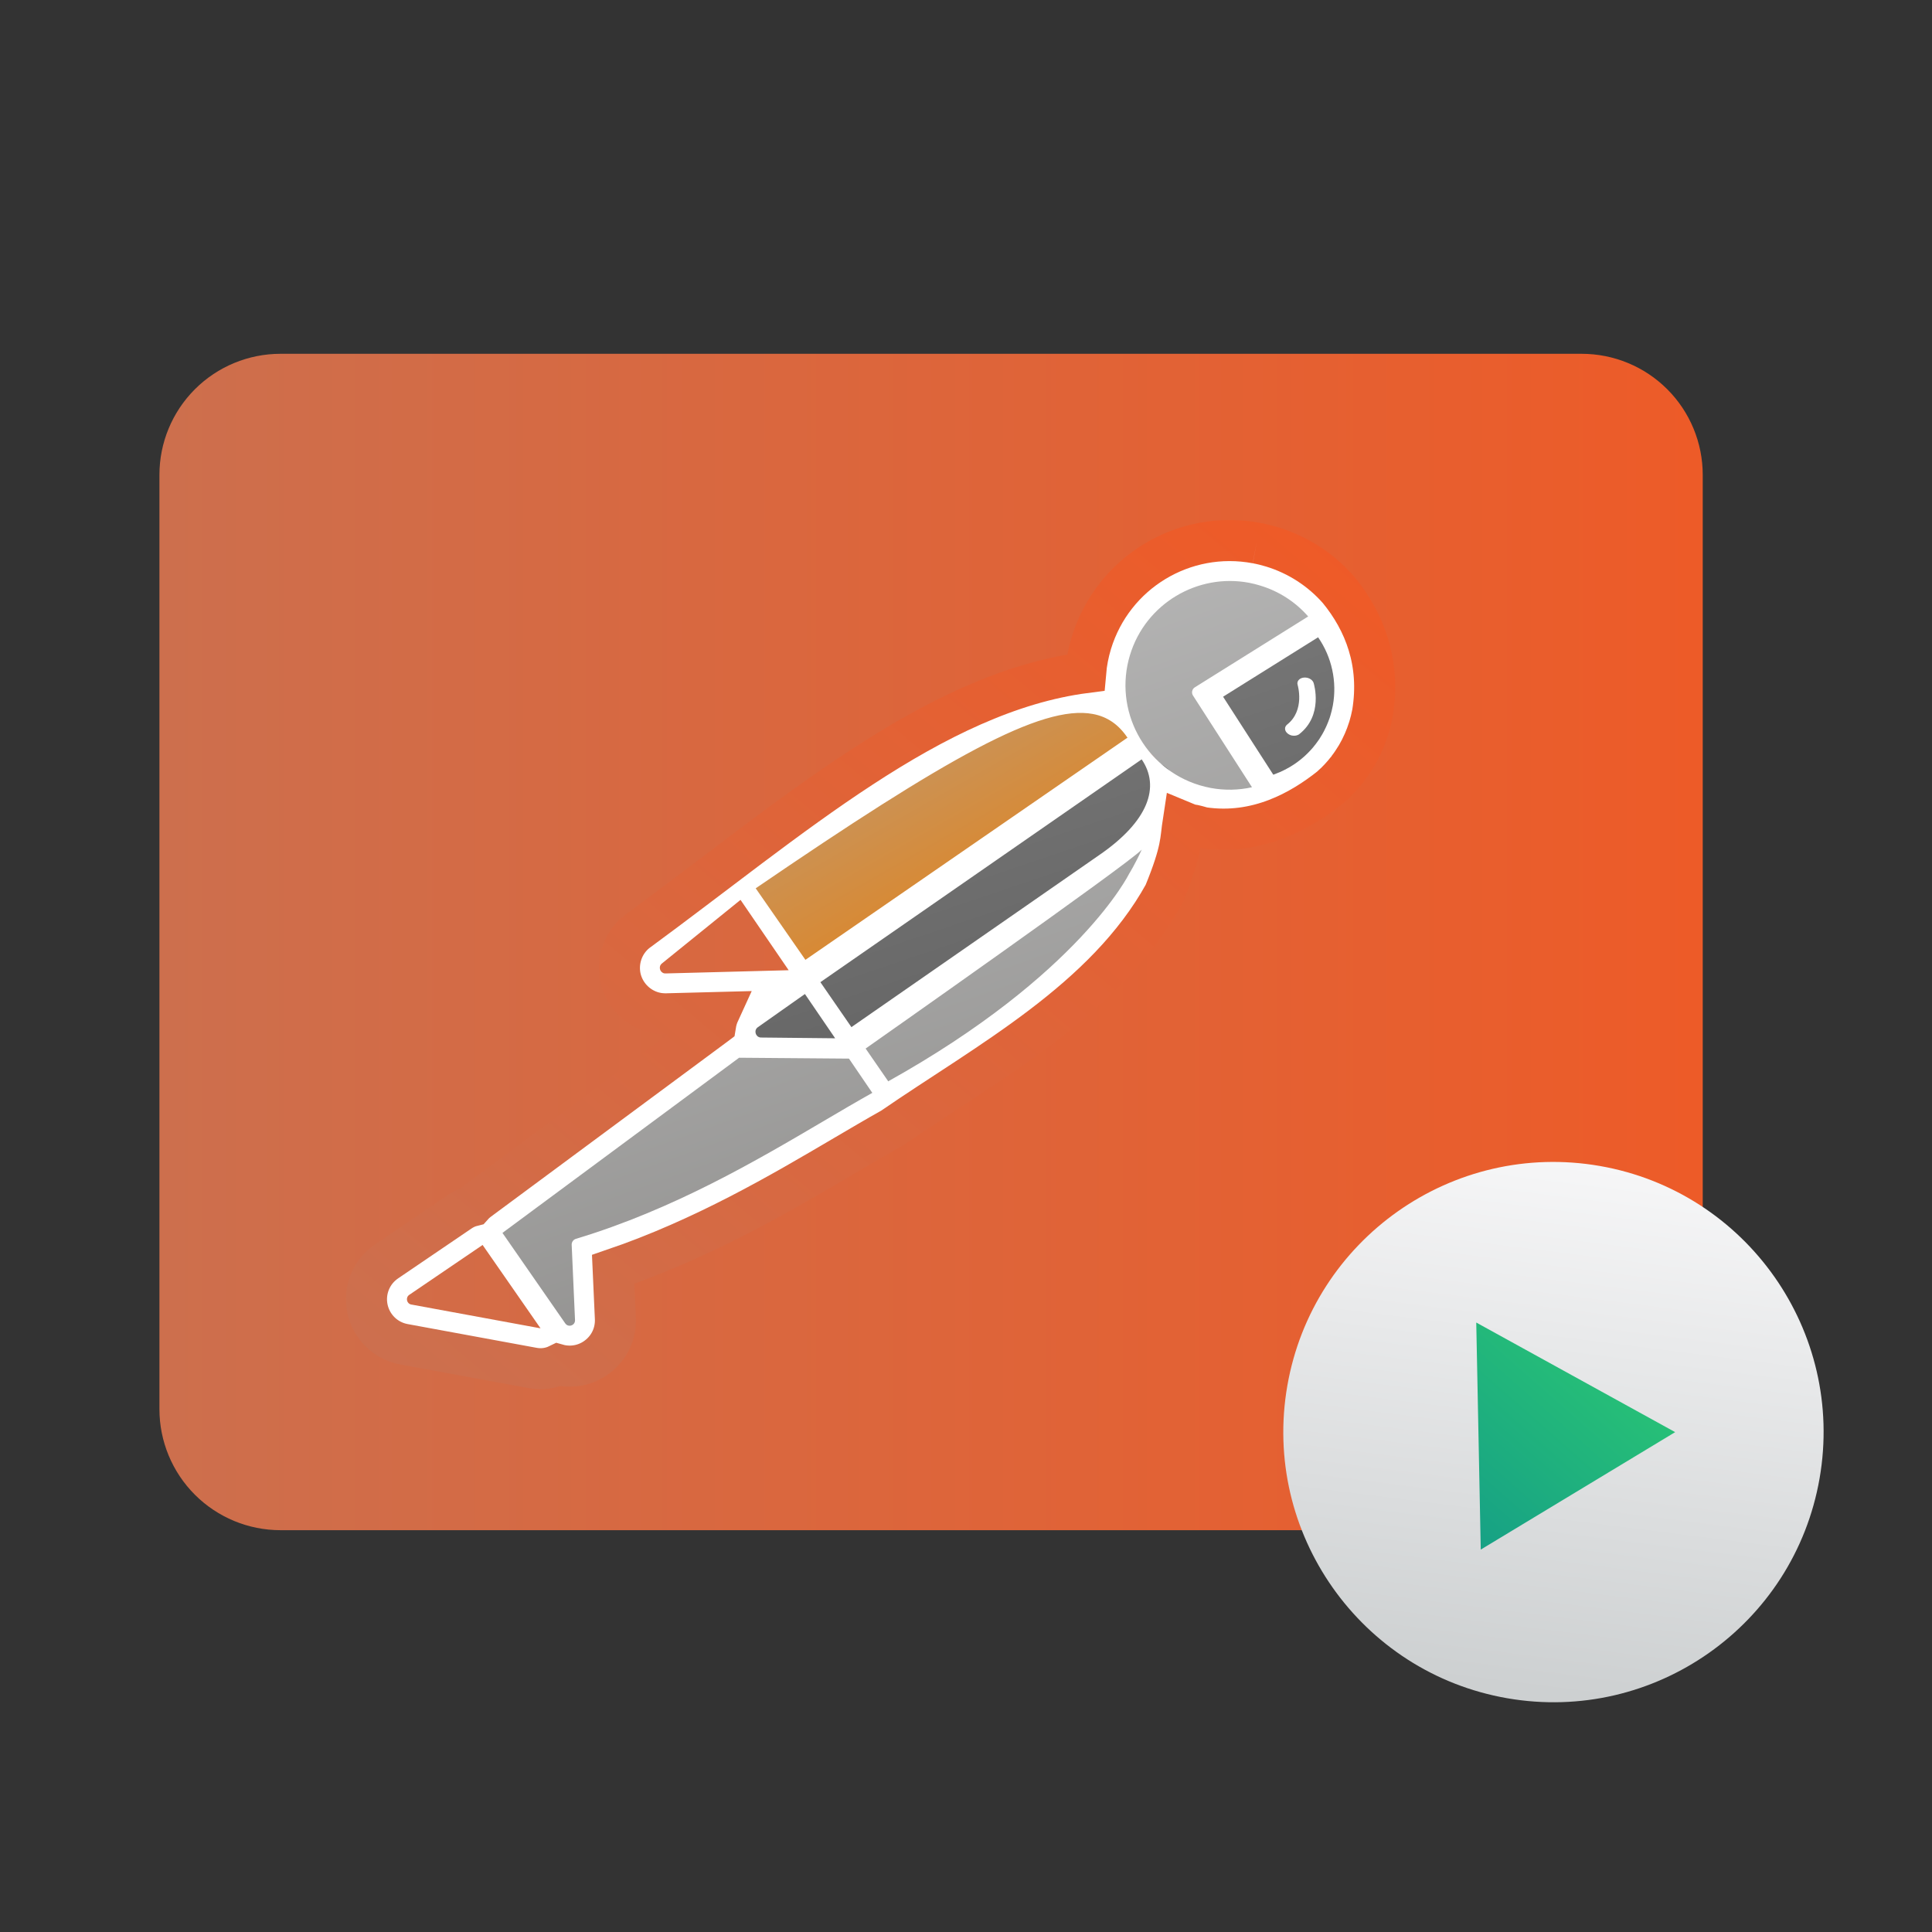 <svg style="clip-rule:evenodd;fill-rule:evenodd" version="1.1" viewBox="0 0 48 48" xmlns="http://www.w3.org/2000/svg">
 <rect x="0" y="0" width="48" height="48" fill="#333333" stroke="none"/>
 <path d="m42.304 11.798c0-0.798-0.317-1.563-0.881-2.127s-1.329-0.881-2.127-0.881h-32.327c-0.798 0-1.563 0.317-2.127 0.881s-0.881 1.329-0.881 2.127v23.212c0 0.797 0.317 1.562 0.881 2.126s1.329 0.881 2.127 0.881h32.327c0.798 0 1.563-0.317 2.127-0.881s0.881-1.329 0.881-2.126v-23.212z" style="fill:url(#_Linear1)"/>
 <path d="m18.617 22.083c3.754-2.884 7.832-5.847 9.641-3.742l-8.209 5.562-1.432-1.82z" style="fill-rule:nonzero;fill:url(#_Linear2)"/>
 <path d="m21.436 25.997l6.926-5.139c0.714-0.53-0.614 2.189-2.302 3.411l-3.947 2.859m-3.774-1.041l2.653 0.017 0.955 1.215c-2.256 1.694-4.768 2.627-7.358 3.674l-0.223 2.376-2.14-2.799m15.438-12.866c-0.08-1.467 0.06-2.188 0.964-2.89 1.703-1.323 3.158-0.449 4.064 0.458l-2.675 2.161 1.426 2.165c-0.675 0.34-1.283 0.856-1.895 0.183l-1.884-2.077z" style="fill-rule:nonzero;fill:url(#_Linear3)"/>
 <path d="m18.834 25.426l1.156-0.789 0.919 1.205s-1.386 0.035-1.906 6e-3c-0.521-0.03-0.316-0.289-0.169-0.422zm1.461-1.041l7.597-5.444c0.581-0.416 2.673 0.429 0.016 2.184l-6.808 4.5-0.805-1.24zm9.841-7.167l2.667-1.513c0.2 0.474 0.487 1.106 0.348 2.089l-0.885 0.229c0.098-0.441 0.237-1.233 0.219-1.055l-0.145 1.425c-0.019 0.193-0.124-0.01-0.068-0.376l0.858-0.23c-0.129 0.625-1.25 1.566-1.894 2.048l-1.1-2.617z" style="fill-rule:nonzero;fill:url(#_Linear4)"/>
 <path d="m31.218 13.493c-1.803-0.339-3.567 0.729-4.104 2.483-0.073 0.244-0.12 0.489-0.142 0.735-1.524-0.08-3.662 1.045-8.763 4.531-0.08 0.055-0.152 0.12-0.211 0.195-0.083 0.035-0.16 0.082-0.231 0.139l-1.953 1.58c-0.345 0.279-0.498 0.738-0.39 1.169 0.109 0.43 0.461 0.763 0.896 0.844 0.07 0.014 0.173 0.021 0.244 0.019l1.307-0.034c-0.045 0.098-0.076 0.202-0.093 0.308-3e-3 3e-3 -8e-3 7e-3 -0.012 9e-3l-5.881 4.353c-0.055 0.042-0.104 0.086-0.148 0.136-0.108 0.028-0.213 0.074-0.31 0.141l-1.824 1.239c-0.381 0.26-0.567 0.721-0.473 1.172 0.094 0.452 0.449 0.8 0.902 0.885l3.215 0.592c0.215 0.039 0.432 8e-3 0.62-0.084 0.024 7e-3 0.05 0.012 0.074 0.016 0.344 0.065 0.693-0.03 0.958-0.259 0.263-0.228 0.405-0.559 0.39-0.908l-0.054-1.219c2.261-0.771 4.172-1.897 5.735-2.816 0.419-0.246 0.818-0.482 1.193-0.692 0.106-0.059 0.2-0.137 0.277-0.228 0.04-0.015 0.078-0.035 0.116-0.055 4.654-2.598 6.148-5.126 6.369-5.539 0.057-0.094 0.584-0.981 0.736-1.317 0.875 9e-3 1.062-0.175 1.66-0.348 0.631-0.087 0.825-0.389 1.235-0.619 0.187-0.113 0.347-0.229 0.494-0.359l0.108-0.099c4e-3 -4e-3 0.037-0.036 0.041-0.04l0.077-0.079 0.049-0.054 0.062-0.07 0.067-0.083c3e-3 -3e-3 0.032-0.042 0.035-0.044 0.041-0.054 0.075-0.101 0.108-0.15 0.047-0.072 0.072-0.111 0.094-0.149 4e-3 -7e-3 0.024-0.041 0.028-0.047l0.061-0.111c3e-3 -6e-3 0.027-0.051 0.031-0.059l0.05-0.108c2e-3 -3e-3 0.021-0.046 0.023-0.05l0.051-0.126c2e-3 -4e-3 0.018-0.043 0.019-0.047 0.021-0.058 0.041-0.116 0.059-0.175 0.017-0.056 0.033-0.114 0.048-0.173 0.02-0.084 0.03-0.135 0.04-0.184 0.044-1.135-0.195-2.267-0.845-3.059-0.439-0.502-1.01-0.871-1.651-1.067-0.129-0.039-0.258-0.071-0.387-0.095m-19.228 17.438l1.439 2.071-3.21-0.591h-1e-3c-0.117-0.022-0.148-0.175-0.05-0.241l1.822-1.239m9.102-4.63l0.58 0.851c-0.381 0.213-0.785 0.451-1.211 0.702-1.661 0.978-3.729 2.195-6.154 2.925-0.063 0.019-0.106 0.08-0.104 0.146l0.083 1.873c4e-3 0.094-0.081 0.152-0.159 0.137-0.032-6e-3 -0.061-0.024-0.084-0.056l-1.56-2.248 5.88-4.352 2.729 0.022m-1.094-1.605l0.751 1.1-1.84-0.019c-8e-3 0-0.017 0-0.026-2e-3 -0.118-0.022-0.158-0.182-0.055-0.254l1.17-0.825m-1.6-2.339l1.196 1.748-3.057 0.08c-0.011 0-0.022 0-0.032-2e-3 -0.111-0.021-0.156-0.169-0.06-0.246l1.953-1.58m9.968-1.248c-0.161 0.356-0.314 0.6-0.314 0.6s-1.222 2.5-5.986 5.157c-1e-3 -3e-3 -2e-3 -8e-3 -5e-3 -0.011l-0.555-0.804s6.55-4.6 6.86-4.942m-2e-3 -2.243c0.461 0.674 0.182 1.533-1.066 2.386l-6.145 4.267-0.771-1.117 7.982-5.536zm-1.211-1.127c0.362 0.068 0.637 0.264 0.852 0.579 4e-3 3e-3 6e-3 5e-3 9e-3 8e-3l-8.004 5.521-1.235-1.777c4.736-3.236 7.103-4.571 8.378-4.331m4.948 0.536c0.066 0.012 0.135 0 0.182-0.038 0.595-0.47 0.363-1.235 0.354-1.267-0.021-0.067-0.09-0.118-0.169-0.132-0.026-5e-3 -0.052-6e-3 -0.079-3e-3 -0.11 0.013-0.177 0.094-0.15 0.181 2e-3 7e-3 0.188 0.631-0.261 0.986-0.075 0.06-0.068 0.16 0.017 0.225 0.03 0.024 0.068 0.041 0.106 0.048m0.647-2.441c0.342 0.494 0.472 1.102 0.367 1.688l-2e-3 0.01c-6e-3 0.035-0.014 0.071-0.023 0.106-1e-3 7e-3 -2e-3 0.014-4e-3 0.019-0.01 0.041-0.02 0.08-0.033 0.121-0.012 0.041-0.025 0.08-0.041 0.12-4e-3 0.011-9e-3 0.024-0.013 0.035-0.011 0.028-0.023 0.055-0.034 0.082-5e-3 0.013-0.011 0.026-0.017 0.038-0.012 0.027-0.024 0.052-0.037 0.077-5e-3 0.012-0.013 0.025-0.019 0.038-0.013 0.026-0.027 0.049-0.041 0.075-7e-3 0.011-0.014 0.023-0.021 0.034-0.015 0.027-0.032 0.053-0.049 0.08-6e-3 7e-3 -0.012 0.016-0.017 0.025-0.022 0.033-0.046 0.066-0.07 0.097-9e-3 0.013-0.019 0.025-0.028 0.035-0.015 0.021-0.031 0.039-0.047 0.059-0.013 0.016-0.027 0.031-0.041 0.047-0.012 0.013-0.024 0.026-0.036 0.038-0.017 0.018-0.033 0.036-0.051 0.053-9e-3 9e-3 -0.019 0.019-0.029 0.028-0.02 0.02-0.038 0.038-0.059 0.056-5e-3 5e-3 -0.01 9e-3 -0.015 0.013-0.103 0.091-0.214 0.171-0.33 0.241-5e-3 3e-3 -9e-3 6e-3 -0.014 8e-3 -0.026 0.016-0.055 0.032-0.083 0.046-5e-3 4e-3 -0.01 6e-3 -0.014 9e-3 -0.087 0.045-0.175 0.085-0.266 0.118-9e-3 3e-3 -0.017 7e-3 -0.025 0.01-7e-3 3e-3 -0.015 5e-3 -0.022 7e-3l-1.247-1.937 2.36-1.476m-1.715-1.355c0.093 0.018 0.186 0.041 0.279 0.07 0.468 0.142 0.876 0.408 1.19 0.767l-2.816 1.761c-0.034 0.02-0.057 0.054-0.065 0.092-0.01 0.038-2e-3 0.078 0.019 0.111l1.466 2.279c-0.331 0.074-0.681 0.082-1.03 0.017-0.093-0.018-0.186-0.041-0.279-0.069-1.366-0.418-2.139-1.87-1.721-3.236 0.389-1.275 1.678-2.033 2.957-1.792" style="fill:#fff"/>
 <path d="m31.218 13.493c-1.803-0.34-3.568 0.729-4.104 2.483-0.074 0.244-0.121 0.489-0.142 0.734-3.799 0.493-7.335 3.642-11.158 6.446-0.346 0.279-0.498 0.738-0.391 1.169 0.11 0.43 0.462 0.762 0.897 0.844 0.07 0.014 0.172 0.021 0.243 0.019l1.308-0.034c-0.045 0.098-0.076 0.202-0.093 0.308-4e-3 3e-3 -8e-3 7e-3 -0.012 9e-3l-5.881 4.353c-0.055 0.042-0.104 0.086-0.148 0.136-0.109 0.027-0.213 0.074-0.311 0.141l-1.823 1.239c-0.382 0.26-0.568 0.721-0.474 1.172 0.095 0.451 0.449 0.8 0.903 0.885l3.215 0.592c0.215 0.039 0.431 8e-3 0.619-0.084 0.024 7e-3 0.05 0.012 0.075 0.016 0.344 0.065 0.693-0.03 0.957-0.259 0.264-0.228 0.406-0.559 0.391-0.908l-0.055-1.219c2.261-0.771 4.173-1.897 5.735-2.816 0.42-0.246 0.818-0.482 1.194-0.692 2.362-1.628 5.294-3.17 6.761-5.822 0.45-1.098 0.401-1.335 0.471-1.787 0.359 0.149 0 0 0.494 0.144 1.35 0.199 2.436-0.425 3.161-1l0.107-0.099c4e-3 -4e-3 0.038-0.037 0.042-0.04l0.077-0.079 0.049-0.054 0.062-0.07 0.067-0.083c2e-3 -3e-3 0.032-0.042 0.034-0.044 0.041-0.054 0.076-0.101 0.108-0.15 0.048-0.072 0.072-0.111 0.095-0.149 4e-3 -7e-3 0.024-0.041 0.028-0.047l0.061-0.111c3e-3 -6e-3 0.027-0.051 0.03-0.059l0.051-0.108c2e-3 -3e-3 0.021-0.046 0.023-0.05l0.051-0.126c2e-3 -4e-3 0.017-0.044 0.018-0.047 0.021-0.058 0.041-0.116 0.06-0.175 0.016-0.056 0.032-0.114 0.047-0.173 0.02-0.084 0.031-0.135 0.04-0.184 0.203-1.244-0.195-2.267-0.844-3.059-0.44-0.502-1.011-0.871-1.652-1.067-0.128-0.039-0.257-0.071-0.386-0.095" style="fill:none;stroke-width:1.02px;stroke:url(#_Linear5)"/>
 <path d="m39.745 28.968c3.649 0.635 6.097 4.113 5.462 7.762-0.634 3.649-4.112 6.097-7.762 5.462-3.649-0.635-6.096-4.113-5.462-7.762 0.635-3.649 4.113-6.097 7.762-5.462z" style="fill:url(#_Linear6)"/>
 <path d="m36.789 38.499l-0.112-5.641 4.942 2.723-4.83 2.918z" style="fill-rule:nonzero;fill:url(#_Linear7)"/>
 <defs>
  <linearGradient id="_Linear1" x2="1" gradientTransform="matrix(38.342,0,0,29.227,3.961,23.404)" gradientUnits="userSpaceOnUse">
   <stop style="stop-color:#cd6f4d" offset="0"/>
   <stop style="stop-color:#ed5b28" offset="1"/>
  </linearGradient>
  <linearGradient id="_Linear2" x2="1" gradientTransform="matrix(-5.699,-9.879,9.879,-5.699,26.975,25.159)" gradientUnits="userSpaceOnUse">
   <stop style="stop-color:#ec7b00" offset="0"/>
   <stop style="stop-color:#b99f83" offset="1"/>
  </linearGradient>
  <linearGradient id="_Linear3" x2="1" gradientTransform="matrix(-8.927,-24.891,24.891,-8.927,28.89,35.817)" gradientUnits="userSpaceOnUse">
   <stop style="stop-color:#848381" offset="0"/>
   <stop style="stop-color:#c2c2c2" offset="1"/>
  </linearGradient>
  <linearGradient id="_Linear4" x2="1" gradientTransform="matrix(-5.311,-15.926,15.926,-5.311,30.1,28.774)" gradientUnits="userSpaceOnUse">
   <stop style="stop-color:#5a5a5a" offset="0"/>
   <stop style="stop-color:#818181" offset="1"/>
  </linearGradient>
  <linearGradient id="_Linear5" x2="1" gradientTransform="matrix(33.337,-38.027,38.027,33.337,6.184,43.348)" gradientUnits="userSpaceOnUse">
   <stop style="stop-color:#c2765a" offset="0"/>
   <stop style="stop-color:#fa531a" offset="1"/>
  </linearGradient>
  <linearGradient id="_Linear6" x2="1" gradientTransform="matrix(1.573,-12.992,12.992,1.573,37.751,41.945)" gradientUnits="userSpaceOnUse">
   <stop style="stop-color:#cdd0d1" offset="0"/>
   <stop style="stop-color:#f6f6f7" offset="1"/>
  </linearGradient>
  <linearGradient id="_Linear7" x2="1" gradientTransform="matrix(4.959,-5.631,5.631,4.959,36.665,38.499)" gradientUnits="userSpaceOnUse">
   <stop style="stop-color:#16a085" offset="0"/>
   <stop style="stop-color:#2dcb72" offset="1"/>
  </linearGradient>
 </defs>
</svg>

